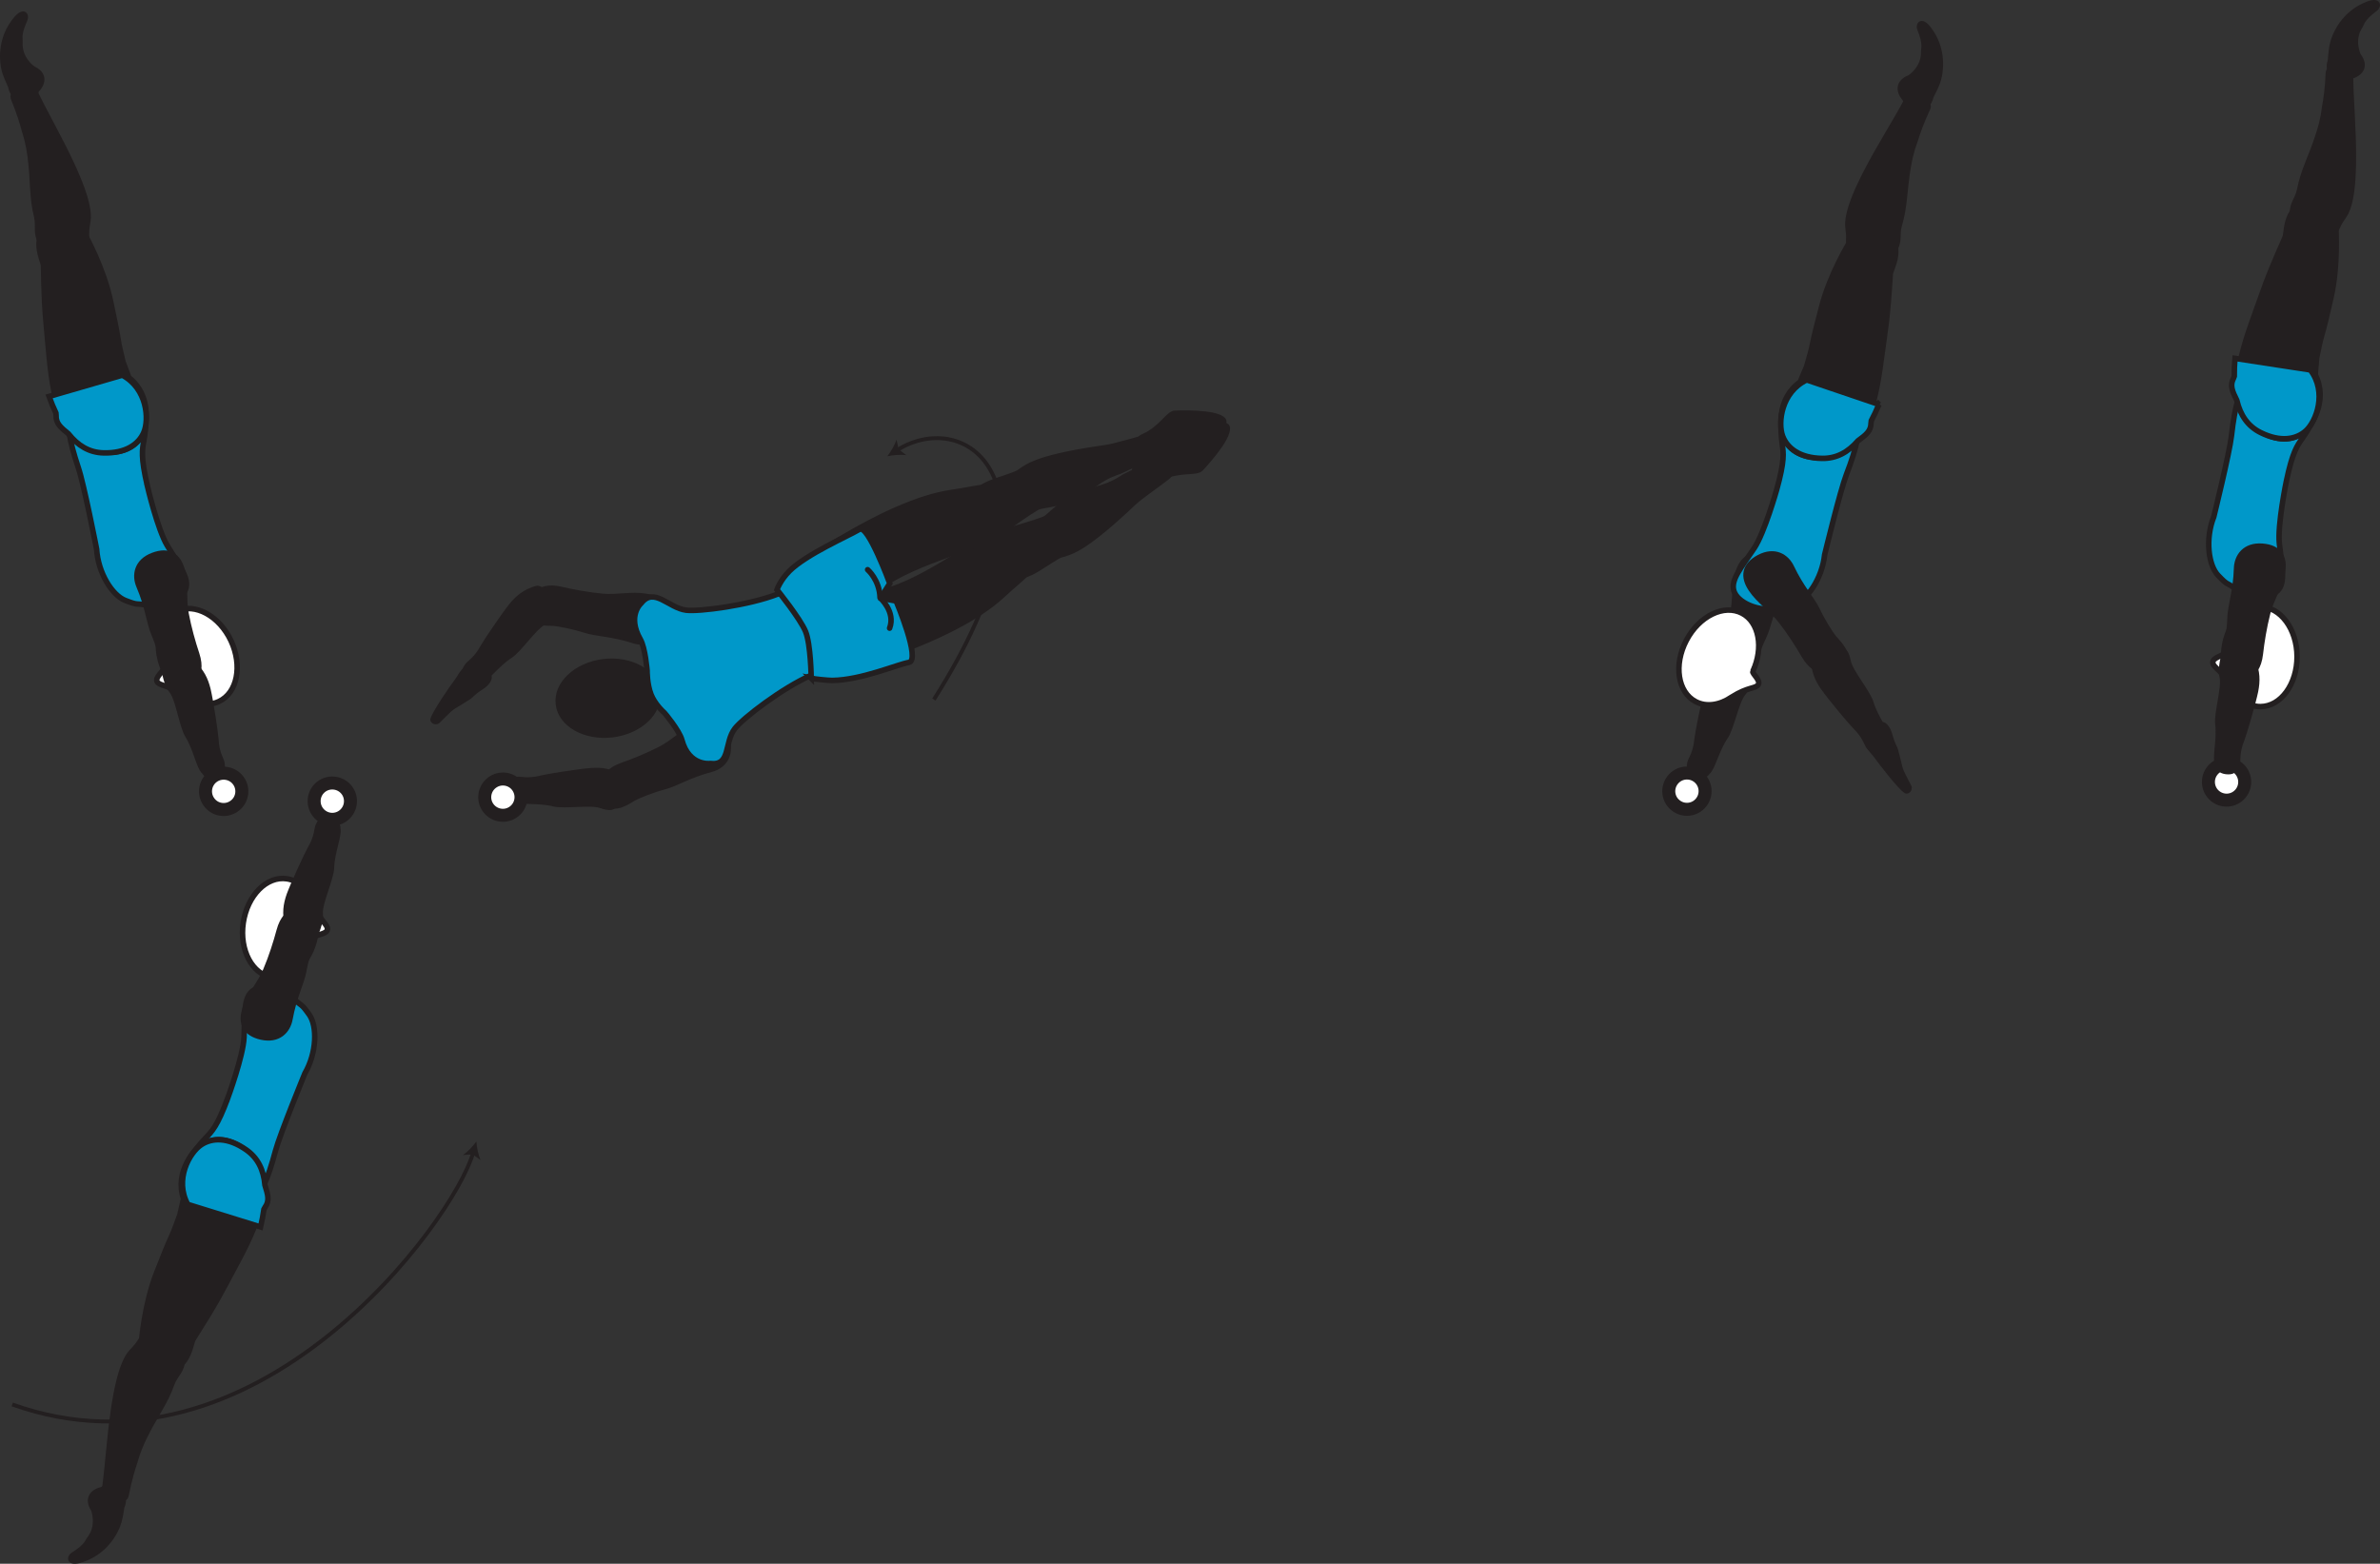 <?xml version="1.0" encoding="UTF-8" standalone="no"?>
<!-- Created with Inkscape (http://www.inkscape.org/) -->

<svg
   version="1.1"
   id="svg1"
   width="243.892"
   height="160.26"
   viewBox="0 0 243.892 160.26"
   sodipodi:docname="cell.svg"
   xmlns:inkscape="http://www.inkscape.org/namespaces/inkscape"
   xmlns:sodipodi="http://sodipodi.sourceforge.net/DTD/sodipodi-0.dtd"
   xmlns="http://www.w3.org/2000/svg"
   xmlns:svg="http://www.w3.org/2000/svg">
  <rect x="0" y="0" width="243.892" height="160.26" fill="#333333" stroke="none"/>
  <sodipodi:namedview
     id="namedview1"
     pagecolor="#ffffff"
     bordercolor="#000000"
     borderopacity="0.25"
     inkscape:showpageshadow="2"
     inkscape:pageopacity="0.0"
     inkscape:pagecheckerboard="0"
     inkscape:deskcolor="#d1d1d1">
    <inkscape:page
       x="2.2283557e-07"
       y="0"
       inkscape:label="1"
       id="page1"
       width="243.892"
       height="160.26"
       margin="0"
       bleed="0" />
  </sodipodi:namedview>
  <defs
     id="defs1" />
  <path
     style="fill:#231f20;fill-opacity:1;fill-rule:nonzero;stroke:none"
     d="m 174.974,79.124 c 0.516,-0.391 0.918,-2.292 1.834,-3.62 0.614,-0.891 1.109,-3.593 1.792,-4.437 0.62,-0.776 0.838,-1.188 0.073,-2.052 -0.453,-0.506 -1.657,-1.204 -2.052,-0.88 -0.928,0.744 -1.376,1.577 -1.672,2.604 -0.333,1.172 -0.975,4.416 -1.037,5.03 -0.146,1.511 -0.662,2.047 -0.734,2.443 -0.146,0.745 0.104,0.984 0.567,1.188 0.876,0.375 1.229,-0.276 1.229,-0.276"
     id="path392" />
  <path
     style="fill:none;stroke:#231f20;stroke-width:0.566;stroke-linecap:butt;stroke-linejoin:miter;stroke-miterlimit:4;stroke-dasharray:none;stroke-opacity:1"
     d="m 174.974,79.124 c 0.516,-0.391 0.918,-2.292 1.834,-3.62 0.614,-0.891 1.109,-3.593 1.792,-4.437 0.62,-0.776 0.838,-1.188 0.073,-2.052 -0.453,-0.506 -1.657,-1.204 -2.052,-0.88 -0.928,0.744 -1.376,1.577 -1.672,2.604 -0.333,1.172 -0.975,4.416 -1.037,5.03 -0.146,1.511 -0.662,2.047 -0.734,2.443 -0.146,0.745 0.104,0.984 0.567,1.188 0.876,0.375 1.229,-0.276 1.229,-0.276 z"
     id="path393" />
  <path
     style="fill:#231f20;fill-opacity:1;fill-rule:nonzero;stroke:none"
     d="m 178.094,70.619 c 1.266,0.312 1.38,-1.724 1.49,-2.251 0.114,-0.536 0.609,-2.009 1.146,-3.109 0.531,-1.104 0.724,-2.703 1.739,-4.802 0.532,-1.104 0.349,-2.51 -1.287,-3.213 -1.609,-0.688 -2.604,-0.043 -3.052,1.385 -0.437,1.427 -0.249,2.958 -0.593,4.432 -0.344,1.468 -0.833,2.938 -1.271,4.074 -0.494,1.29 -0.26,2.113 0.078,2.446 0.86,0.83 1.75,1.038 1.75,1.038"
     id="path394" />
  <path
     style="fill:none;stroke:#231f20;stroke-width:0.566;stroke-linecap:butt;stroke-linejoin:miter;stroke-miterlimit:4;stroke-dasharray:none;stroke-opacity:1"
     d="m 178.094,70.619 c 1.266,0.312 1.38,-1.724 1.49,-2.251 0.114,-0.536 0.609,-2.009 1.146,-3.109 0.531,-1.104 0.724,-2.703 1.739,-4.802 0.532,-1.104 0.349,-2.51 -1.287,-3.213 -1.609,-0.688 -2.604,-0.043 -3.052,1.385 -0.437,1.427 -0.249,2.958 -0.593,4.432 -0.344,1.468 -0.833,2.938 -1.271,4.074 -0.494,1.29 -0.26,2.113 0.078,2.446 0.86,0.83 1.75,1.038 1.75,1.038 z"
     id="path395" />
  <path
     style="fill:#231f20;fill-opacity:1;fill-rule:nonzero;stroke:none"
     d="m 3.407,6.936 c 1.24,0.547 1.188,1.536 0.485,2.298 -0.209,0.229 -0.157,0.64 -0.376,0.844 -0.525,0.473 -2.26,0.328 -2.509,-1.152 -0.016,-0.099 -0.391,-0.828 -0.584,-1.422 -0.38,-1.156 -0.573,-3.641 1.193,-5.677 0.839,-0.964 1.255,-0.292 1.036,0.203 -0.702,1.557 -0.464,1.838 -0.494,2.308 -0.12,1.625 1.249,2.598 1.249,2.598"
     id="path396" />
  <path
     style="fill:none;stroke:#231f20;stroke-width:0.333;stroke-linecap:butt;stroke-linejoin:miter;stroke-miterlimit:4;stroke-dasharray:none;stroke-opacity:1"
     d="m 3.407,6.936 c 1.24,0.547 1.188,1.536 0.485,2.298 -0.209,0.229 -0.157,0.64 -0.376,0.844 -0.525,0.473 -2.26,0.328 -2.509,-1.152 -0.016,-0.099 -0.391,-0.828 -0.584,-1.422 -0.38,-1.156 -0.573,-3.641 1.193,-5.677 0.839,-0.964 1.255,-0.292 1.036,0.203 -0.702,1.557 -0.464,1.838 -0.494,2.308 -0.12,1.625 1.249,2.598 1.249,2.598 z"
     id="path397" />
  <path
     style="fill:#231f20;fill-opacity:1;fill-rule:nonzero;stroke:none"
     d="m 6.246,25.472 c 2.256,-0.244 2.661,-0.593 2.614,-1.552 -0.02,-0.634 0.172,-1.238 0.172,-1.624 0.011,-1.302 -0.516,-3.485 -3.614,-9.286 -0.708,-1.323 -1.683,-3.172 -2.011,-3.97 -0.536,-1.244 -2.249,0.484 -2.041,0.975 0.65,1.588 0.978,2.724 1.136,3.333 0.114,0.411 0.396,1.115 0.609,2.766 0.323,2.51 0.145,4.052 0.661,6.109 0.235,0.953 -0.193,1.822 0.52,2.634 0.71,0.83 1.954,0.615 1.954,0.615"
     id="path398" />
  <path
     style="fill:none;stroke:#231f20;stroke-width:0.566;stroke-linecap:butt;stroke-linejoin:miter;stroke-miterlimit:4;stroke-dasharray:none;stroke-opacity:1"
     d="m 6.246,25.472 c 2.256,-0.244 2.661,-0.593 2.614,-1.552 -0.02,-0.634 0.172,-1.238 0.172,-1.624 0.011,-1.302 -0.516,-3.485 -3.614,-9.286 -0.708,-1.323 -1.683,-3.172 -2.011,-3.97 -0.536,-1.244 -2.249,0.484 -2.041,0.975 0.65,1.588 0.978,2.724 1.136,3.333 0.114,0.411 0.396,1.115 0.609,2.766 0.323,2.51 0.145,4.052 0.661,6.109 0.235,0.953 -0.193,1.822 0.52,2.634 0.71,0.83 1.954,0.615 1.954,0.615 z"
     id="path399" />
  <path
     style="fill:#0098c9;fill-opacity:1;fill-rule:nonzero;stroke:none"
     d="m 15.111,49.843 c -0.709,-3.052 -0.532,-3.782 -0.365,-4.688 1.005,-5.698 -1.812,-6.083 -4.454,-4.927 -3.109,1.344 -4.254,1.765 -2.254,7.74 0.562,1.656 1.864,8.301 1.864,8.301 0.146,2.443 1.594,4.751 2.953,5.271 1.428,0.552 0.901,0.229 2.324,0.5 1.348,0.256 3.405,-0.484 3.837,-1.64 0.423,-1.109 -0.619,-2.412 -1.874,-4.485 -0.99,-1.64 -2.031,-6.072 -2.031,-6.072"
     id="path400" />
  <path
     style="fill:none;stroke:#231f20;stroke-width:0.566;stroke-linecap:butt;stroke-linejoin:miter;stroke-miterlimit:4;stroke-dasharray:none;stroke-opacity:1"
     d="m 15.111,49.843 c -0.709,-3.052 -0.532,-3.782 -0.365,-4.688 1.005,-5.698 -1.812,-6.083 -4.454,-4.927 -3.109,1.344 -4.254,1.765 -2.254,7.74 0.562,1.656 1.864,8.301 1.864,8.301 0.146,2.443 1.594,4.751 2.953,5.271 1.428,0.552 0.901,0.229 2.324,0.5 1.348,0.256 3.405,-0.484 3.837,-1.64 0.423,-1.109 -0.619,-2.412 -1.874,-4.485 -0.99,-1.64 -2.031,-6.072 -2.031,-6.072 z"
     id="path401" />
  <path
     style="fill:#ffffff;fill-opacity:1;fill-rule:nonzero;stroke:none"
     d="m 16.726,68.535 c 0.077,0.234 -0.876,0.87 -0.62,1.333 0.265,0.453 1.025,0.245 2.655,1.385 l 0.016,0.011 c 1.167,0.875 2.526,1.161 3.656,0.625 1.886,-0.874 2.432,-3.661 1.24,-6.218 -1.198,-2.558 -3.698,-3.918 -5.578,-3.036 -1.797,0.837 -2.38,3.432 -1.369,5.9"
     id="path402" />
  <path
     style="fill:none;stroke:#231f20;stroke-width:0.566;stroke-linecap:butt;stroke-linejoin:miter;stroke-miterlimit:4;stroke-dasharray:none;stroke-opacity:1"
     d="m 16.726,68.535 c 0.077,0.234 -0.876,0.87 -0.62,1.333 0.265,0.453 1.025,0.245 2.655,1.385 l 0.016,0.011 c 1.167,0.875 2.526,1.161 3.656,0.625 1.886,-0.874 2.432,-3.661 1.24,-6.218 -1.198,-2.558 -3.698,-3.918 -5.578,-3.036 -1.797,0.837 -2.38,3.432 -1.369,5.9 z"
     id="path403" />
  <path
     style="fill:#231f20;fill-opacity:1;fill-rule:nonzero;stroke:none"
     d="m 6.548,23.026 c -4.005,0.082 -2.098,3.691 -2.089,4.17 0.095,5.011 0.229,5.365 0.563,9.172 0.494,5.511 1.672,9.204 4.958,9.855 2.224,0.437 3.703,-0.266 4.418,-1.375 0.79,-1.224 1.088,-4.391 -1.199,-6.156 l -0.599,-1.611 c -0.265,-1.124 -0.406,-1.681 -0.489,-2.249 -0.156,-0.989 -0.376,-2.047 -0.781,-3.959 -0.714,-3.401 -2.584,-6.754 -2.584,-6.754 -0.282,-1.213 -2.198,-1.093 -2.198,-1.093"
     id="path404" />
  <path
     style="fill:none;stroke:#231f20;stroke-width:0.566;stroke-linecap:butt;stroke-linejoin:miter;stroke-miterlimit:4;stroke-dasharray:none;stroke-opacity:1"
     d="m 6.548,23.026 c -4.005,0.082 -2.098,3.691 -2.089,4.17 0.095,5.011 0.229,5.365 0.563,9.172 0.494,5.511 1.672,9.204 4.958,9.855 2.224,0.437 3.703,-0.266 4.418,-1.375 0.79,-1.224 1.088,-4.391 -1.199,-6.156 l -0.599,-1.611 c -0.265,-1.124 -0.406,-1.681 -0.489,-2.249 -0.156,-0.989 -0.376,-2.047 -0.781,-3.959 -0.714,-3.401 -2.584,-6.754 -2.584,-6.754 -0.282,-1.213 -2.198,-1.093 -2.198,-1.093 z"
     id="path405" />
  <path
     style="fill:#0098c9;fill-opacity:1;fill-rule:nonzero;stroke:none"
     d="m 12.532,38.452 -7.505,2.177 c 0.219,0.619 0.459,1.176 0.708,1.708 0.011,0.078 0.016,0.162 0.016,0.235 -0.031,0.807 0.448,1.224 1.256,1.88 0.968,1.213 2.124,1.927 3.599,1.963 2.27,0.062 3.609,-0.886 4.125,-2.094 0.583,-1.338 0.348,-4.516 -2.199,-5.869"
     id="path406" />
  <path
     style="fill:none;stroke:#231f20;stroke-width:0.566;stroke-linecap:butt;stroke-linejoin:miter;stroke-miterlimit:4;stroke-dasharray:none;stroke-opacity:1"
     d="m 12.532,38.452 -7.505,2.177 c 0.219,0.619 0.459,1.176 0.708,1.708 0.011,0.078 0.016,0.162 0.016,0.235 -0.031,0.807 0.448,1.224 1.256,1.88 0.968,1.213 2.124,1.927 3.599,1.963 2.27,0.062 3.609,-0.886 4.125,-2.094 0.583,-1.338 0.348,-4.516 -2.199,-5.869 z"
     id="path407" />
  <path
     style="fill:#231f20;fill-opacity:1;fill-rule:nonzero;stroke:none"
     d="m 20.907,79.051 c -0.5,-0.412 -0.818,-2.328 -1.672,-3.692 -0.572,-0.923 -0.947,-3.647 -1.593,-4.516 -0.588,-0.803 -0.782,-1.224 0.021,-2.052 0.473,-0.49 1.702,-1.131 2.088,-0.792 0.896,0.786 1.302,1.64 1.557,2.677 0.281,1.181 0.771,4.459 0.808,5.068 0.077,1.52 0.567,2.072 0.624,2.473 0.115,0.755 -0.145,0.984 -0.619,1.162 -0.89,0.338 -1.214,-0.328 -1.214,-0.328"
     id="path408" />
  <path
     style="fill:none;stroke:#231f20;stroke-width:0.566;stroke-linecap:butt;stroke-linejoin:miter;stroke-miterlimit:4;stroke-dasharray:none;stroke-opacity:1"
     d="m 20.907,79.051 c -0.5,-0.412 -0.818,-2.328 -1.672,-3.692 -0.572,-0.923 -0.947,-3.647 -1.593,-4.516 -0.588,-0.803 -0.782,-1.224 0.021,-2.052 0.473,-0.49 1.702,-1.131 2.088,-0.792 0.896,0.786 1.302,1.64 1.557,2.677 0.281,1.181 0.771,4.459 0.808,5.068 0.077,1.52 0.567,2.072 0.624,2.473 0.115,0.755 -0.145,0.984 -0.619,1.162 -0.89,0.338 -1.214,-0.328 -1.214,-0.328 z"
     id="path409" />
  <path
     style="fill:#231f20;fill-opacity:1;fill-rule:nonzero;stroke:none"
     d="m 18.168,70.415 c -1.276,0.256 -1.302,-1.786 -1.39,-2.312 -0.09,-0.542 -0.522,-2.036 -1.006,-3.156 -0.48,-1.131 -0.604,-2.735 -1.521,-4.875 -0.484,-1.125 -0.24,-2.527 1.423,-3.152 1.64,-0.624 2.609,0.068 2.989,1.516 0.374,1.448 0.12,2.964 0.396,4.453 0.281,1.484 0.702,2.974 1.088,4.126 0.437,1.312 0.166,2.124 -0.188,2.442 -0.895,0.791 -1.791,0.958 -1.791,0.958"
     id="path410" />
  <path
     style="fill:none;stroke:#231f20;stroke-width:0.566;stroke-linecap:butt;stroke-linejoin:miter;stroke-miterlimit:4;stroke-dasharray:none;stroke-opacity:1"
     d="m 18.168,70.415 c -1.276,0.256 -1.302,-1.786 -1.39,-2.312 -0.09,-0.542 -0.522,-2.036 -1.006,-3.156 -0.48,-1.131 -0.604,-2.735 -1.521,-4.875 -0.484,-1.125 -0.24,-2.527 1.423,-3.152 1.64,-0.624 2.609,0.068 2.989,1.516 0.374,1.448 0.12,2.964 0.396,4.453 0.281,1.484 0.702,2.974 1.088,4.126 0.437,1.312 0.166,2.124 -0.188,2.442 -0.895,0.791 -1.791,0.958 -1.791,0.958 z"
     id="path411" />
  <path
     style="fill:#ffffff;fill-opacity:1;fill-rule:nonzero;stroke:none"
     d="m 24.433,80.015 c -0.598,-0.834 -1.765,-1.022 -2.598,-0.428 -0.834,0.6 -1.027,1.766 -0.423,2.6 0.595,0.838 1.761,1.025 2.595,0.421 0.838,-0.593 1.025,-1.76 0.426,-2.593"
     id="path412" />
  <path
     style="fill:none;stroke:#231f20;stroke-width:1.332;stroke-linecap:butt;stroke-linejoin:miter;stroke-miterlimit:4;stroke-dasharray:none;stroke-opacity:1"
     d="m 24.433,80.015 c -0.598,-0.834 -1.765,-1.022 -2.598,-0.428 -0.834,0.6 -1.027,1.766 -0.423,2.6 0.595,0.838 1.761,1.025 2.595,0.421 0.838,-0.593 1.025,-1.76 0.426,-2.593 z"
     id="path413" />
  <path
     style="fill:#231f20;fill-opacity:1;fill-rule:nonzero;stroke:none"
     d="m 195.657,7.858 c -1.26,0.49 -1.251,1.48 -0.584,2.272 0.199,0.233 0.125,0.645 0.339,0.858 0.505,0.5 2.245,0.432 2.557,-1.036 0.021,-0.098 0.432,-0.808 0.647,-1.39 0.432,-1.142 0.733,-3.615 -0.939,-5.724 -0.796,-1.006 -1.239,-0.35 -1.041,0.15 0.63,1.59 0.374,1.86 0.385,2.334 0.052,1.62 -1.364,2.536 -1.364,2.536"
     id="path414" />
  <path
     style="fill:none;stroke:#231f20;stroke-width:0.333;stroke-linecap:butt;stroke-linejoin:miter;stroke-miterlimit:4;stroke-dasharray:none;stroke-opacity:1"
     d="m 195.657,7.858 c -1.26,0.49 -1.251,1.48 -0.584,2.272 0.199,0.233 0.125,0.645 0.339,0.858 0.505,0.5 2.245,0.432 2.557,-1.036 0.021,-0.098 0.432,-0.808 0.647,-1.39 0.432,-1.142 0.733,-3.615 -0.939,-5.724 -0.796,-1.006 -1.239,-0.35 -1.041,0.15 0.63,1.59 0.374,1.86 0.385,2.334 0.052,1.62 -1.364,2.536 -1.364,2.536 z"
     id="path415" />
  <path
     style="fill:#231f20;fill-opacity:1;fill-rule:nonzero;stroke:none"
     d="m 192.001,26.253 c -2.24,-0.348 -2.631,-0.713 -2.547,-1.672 0.052,-0.629 -0.11,-1.243 -0.094,-1.629 0.046,-1.302 0.666,-3.458 4.021,-9.12 0.765,-1.286 1.817,-3.093 2.187,-3.869 0.594,-1.224 2.224,0.577 1.996,1.063 -0.724,1.556 -1.1,2.676 -1.282,3.28 -0.13,0.401 -0.448,1.094 -0.734,2.734 -0.432,2.49 -0.323,4.042 -0.932,6.074 -0.276,0.942 0.114,1.827 -0.636,2.609 -0.746,0.792 -1.979,0.53 -1.979,0.53"
     id="path416" />
  <path
     style="fill:none;stroke:#231f20;stroke-width:0.566;stroke-linecap:butt;stroke-linejoin:miter;stroke-miterlimit:4;stroke-dasharray:none;stroke-opacity:1"
     d="m 192.001,26.253 c -2.24,-0.348 -2.631,-0.713 -2.547,-1.672 0.052,-0.629 -0.11,-1.243 -0.094,-1.629 0.046,-1.302 0.666,-3.458 4.021,-9.12 0.765,-1.286 1.817,-3.093 2.187,-3.869 0.594,-1.224 2.224,0.577 1.996,1.063 -0.724,1.556 -1.1,2.676 -1.282,3.28 -0.13,0.401 -0.448,1.094 -0.734,2.734 -0.432,2.49 -0.323,4.042 -0.932,6.074 -0.276,0.942 0.114,1.827 -0.636,2.609 -0.746,0.792 -1.979,0.53 -1.979,0.53 z"
     id="path417" />
  <path
     style="fill:#0098c9;fill-opacity:1;fill-rule:nonzero;stroke:none"
     d="m 182.064,50.201 c 0.837,-3.014 0.697,-3.754 0.572,-4.666 -0.75,-5.734 2.078,-6 4.672,-4.724 3.041,1.48 4.166,1.953 1.901,7.828 -0.631,1.636 -2.229,8.218 -2.229,8.218 -0.255,2.428 -1.802,4.672 -3.183,5.131 -1.453,0.489 -0.911,0.188 -2.343,0.396 -1.365,0.193 -3.386,-0.636 -3.766,-1.807 -0.37,-1.13 0.729,-2.386 2.078,-4.401 1.058,-1.589 2.298,-5.975 2.298,-5.975"
     id="path418" />
  <path
     style="fill:none;stroke:#231f20;stroke-width:0.566;stroke-linecap:butt;stroke-linejoin:miter;stroke-miterlimit:4;stroke-dasharray:none;stroke-opacity:1"
     d="m 182.064,50.201 c 0.837,-3.014 0.697,-3.754 0.572,-4.666 -0.75,-5.734 2.078,-6 4.672,-4.724 3.041,1.48 4.166,1.953 1.901,7.828 -0.631,1.636 -2.229,8.218 -2.229,8.218 -0.255,2.428 -1.802,4.672 -3.183,5.131 -1.453,0.489 -0.911,0.188 -2.343,0.396 -1.365,0.193 -3.386,-0.636 -3.766,-1.807 -0.37,-1.13 0.729,-2.386 2.078,-4.401 1.058,-1.589 2.298,-5.975 2.298,-5.975 z"
     id="path419" />
  <path
     style="fill:#ffffff;fill-opacity:1;fill-rule:nonzero;stroke:none"
     d="m 179.621,68.805 c -0.089,0.23 0.833,0.912 0.557,1.355 -0.281,0.443 -1.032,0.203 -2.714,1.271 l -0.02,0.01 c -1.199,0.823 -2.568,1.047 -3.678,0.464 -1.844,-0.964 -2.27,-3.766 -0.958,-6.27 1.308,-2.506 3.865,-3.751 5.704,-2.787 1.76,0.916 2.228,3.536 1.109,5.957"
     id="path420" />
  <path
     style="fill:none;stroke:#231f20;stroke-width:0.566;stroke-linecap:butt;stroke-linejoin:miter;stroke-miterlimit:4;stroke-dasharray:none;stroke-opacity:1"
     d="m 179.621,68.805 c -0.089,0.23 0.833,0.912 0.557,1.355 -0.281,0.443 -1.032,0.203 -2.714,1.271 l -0.02,0.01 c -1.199,0.823 -2.568,1.047 -3.678,0.464 -1.844,-0.964 -2.27,-3.766 -0.958,-6.27 1.308,-2.506 3.865,-3.751 5.704,-2.787 1.76,0.916 2.228,3.536 1.109,5.957 z"
     id="path421" />
  <path
     style="fill:#231f20;fill-opacity:1;fill-rule:nonzero;stroke:none"
     d="m 191.802,23.791 c 4.006,0.265 1.938,3.786 1.907,4.26 -0.317,5 -0.469,5.349 -0.975,9.14 -0.733,5.48 -2.077,9.12 -5.385,9.625 -2.244,0.339 -3.687,-0.432 -4.353,-1.572 -0.735,-1.261 -0.891,-4.433 1.473,-6.095 l 0.667,-1.582 c 0.318,-1.11 0.48,-1.662 0.589,-2.23 0.197,-0.978 0.463,-2.026 0.957,-3.917 0.866,-3.364 2.882,-6.635 2.882,-6.635 0.337,-1.204 2.238,-0.994 2.238,-0.994"
     id="path422" />
  <path
     style="fill:none;stroke:#231f20;stroke-width:0.566;stroke-linecap:butt;stroke-linejoin:miter;stroke-miterlimit:4;stroke-dasharray:none;stroke-opacity:1"
     d="m 191.802,23.791 c 4.006,0.265 1.938,3.786 1.907,4.26 -0.317,5 -0.469,5.349 -0.975,9.14 -0.733,5.48 -2.077,9.12 -5.385,9.625 -2.244,0.339 -3.687,-0.432 -4.353,-1.572 -0.735,-1.261 -0.891,-4.433 1.473,-6.095 l 0.667,-1.582 c 0.318,-1.11 0.48,-1.662 0.589,-2.23 0.197,-0.978 0.463,-2.026 0.957,-3.917 0.866,-3.364 2.882,-6.635 2.882,-6.635 0.337,-1.204 2.238,-0.994 2.238,-0.994 z"
     id="path423" />
  <path
     style="fill:#0098c9;fill-opacity:1;fill-rule:nonzero;stroke:none"
     d="m 192.548,41.447 -7.402,-2.511 c -2.604,1.24 -2.984,4.401 -2.464,5.765 0.464,1.235 1.762,2.24 4.032,2.276 1.474,0.027 2.667,-0.629 3.687,-1.806 0.839,-0.615 1.329,-1.011 1.333,-1.818 0,-0.073 0.016,-0.152 0.027,-0.234 0.271,-0.516 0.536,-1.063 0.787,-1.672"
     id="path424" />
  <path
     style="fill:none;stroke:#231f20;stroke-width:0.566;stroke-linecap:butt;stroke-linejoin:miter;stroke-miterlimit:4;stroke-dasharray:none;stroke-opacity:1"
     d="m 192.548,41.447 -7.402,-2.511 c -2.604,1.24 -2.984,4.401 -2.464,5.765 0.464,1.235 1.762,2.24 4.032,2.276 1.474,0.027 2.667,-0.629 3.687,-1.806 0.839,-0.615 1.329,-1.011 1.333,-1.818 0,-0.073 0.016,-0.152 0.027,-0.234 0.271,-0.516 0.536,-1.063 0.787,-1.672 z"
     id="path425" />
  <path
     style="fill:#ffffff;fill-opacity:1;fill-rule:nonzero;stroke:none"
     d="m 171.412,79.931 c 0.636,-0.807 1.802,-0.943 2.609,-0.312 0.808,0.634 0.948,1.806 0.308,2.614 -0.631,0.807 -1.803,0.948 -2.609,0.307 -0.814,-0.629 -0.948,-1.801 -0.308,-2.609"
     id="path426" />
  <path
     style="fill:none;stroke:#231f20;stroke-width:1.332;stroke-linecap:butt;stroke-linejoin:miter;stroke-miterlimit:4;stroke-dasharray:none;stroke-opacity:1"
     d="m 171.412,79.931 c 0.636,-0.807 1.802,-0.943 2.609,-0.312 0.808,0.634 0.948,1.806 0.308,2.614 -0.631,0.807 -1.803,0.948 -2.609,0.307 -0.814,-0.629 -0.948,-1.801 -0.308,-2.609 z"
     id="path427" />
  <path
     style="fill:#231f20;fill-opacity:1;fill-rule:nonzero;stroke:none"
     d="m 9.496,154.753 c -0.734,-1.135 -0.146,-1.932 0.859,-2.181 0.303,-0.073 0.485,-0.448 0.781,-0.495 0.699,-0.109 2.068,0.968 1.464,2.343 -0.041,0.089 -0.13,0.907 -0.297,1.505 -0.323,1.178 -1.525,3.36 -4.12,4.084 -1.233,0.344 -1.208,-0.453 -0.755,-0.74 1.443,-0.911 1.396,-1.281 1.683,-1.656 0.995,-1.286 0.385,-2.86 0.385,-2.86"
     id="path428" />
  <path
     style="fill:none;stroke:#231f20;stroke-width:0.333;stroke-linecap:butt;stroke-linejoin:miter;stroke-miterlimit:4;stroke-dasharray:none;stroke-opacity:1"
     d="m 9.496,154.753 c -0.734,-1.135 -0.146,-1.932 0.859,-2.181 0.303,-0.073 0.485,-0.448 0.781,-0.495 0.699,-0.109 2.068,0.968 1.464,2.343 -0.041,0.089 -0.13,0.907 -0.297,1.505 -0.323,1.178 -1.525,3.36 -4.12,4.084 -1.233,0.344 -1.208,-0.453 -0.755,-0.74 1.443,-0.911 1.396,-1.281 1.683,-1.656 0.995,-1.286 0.385,-2.86 0.385,-2.86 z"
     id="path429" />
  <path
     style="fill:#231f20;fill-opacity:1;fill-rule:nonzero;stroke:none"
     d="m 17.335,137.717 c -2.016,-1.03 -2.547,-0.969 -3.037,-0.14 -0.334,0.541 -0.823,0.943 -1.042,1.26 -0.718,1.083 -1.484,3.192 -2.093,9.744 -0.136,1.491 -0.344,3.573 -0.505,4.423 -0.24,1.333 2.14,0.833 2.24,0.307 0.333,-1.687 0.681,-2.812 0.885,-3.411 0.135,-0.401 0.285,-1.147 1.015,-2.642 1.114,-2.27 2.109,-3.462 2.813,-5.457 0.328,-0.928 1.166,-1.417 1.014,-2.49 -0.129,-1.078 -1.29,-1.594 -1.29,-1.594"
     id="path430" />
  <path
     style="fill:none;stroke:#231f20;stroke-width:0.566;stroke-linecap:butt;stroke-linejoin:miter;stroke-miterlimit:4;stroke-dasharray:none;stroke-opacity:1"
     d="m 17.335,137.717 c -2.016,-1.03 -2.547,-0.969 -3.037,-0.14 -0.334,0.541 -0.823,0.943 -1.042,1.26 -0.718,1.083 -1.484,3.192 -2.093,9.744 -0.136,1.491 -0.344,3.573 -0.505,4.423 -0.24,1.333 2.14,0.833 2.24,0.307 0.333,-1.687 0.681,-2.812 0.885,-3.411 0.135,-0.401 0.285,-1.147 1.015,-2.642 1.114,-2.27 2.109,-3.462 2.813,-5.457 0.328,-0.928 1.166,-1.417 1.014,-2.49 -0.129,-1.078 -1.29,-1.594 -1.29,-1.594 z"
     id="path431" />
  <path
     style="fill:#0098c9;fill-opacity:1;fill-rule:nonzero;stroke:none"
     d="m 23.355,112.499 c -1.083,2.937 -1.64,3.447 -2.271,4.114 -3.978,4.198 -1.844,6.074 1,6.568 3.333,0.588 4.527,0.864 6.141,-5.224 0.448,-1.693 3.02,-7.958 3.02,-7.958 1.224,-2.115 1.287,-4.839 0.438,-6.022 -0.891,-1.249 -0.624,-0.686 -1.662,-1.697 -0.989,-0.958 -3.114,-1.475 -4.109,-0.745 -0.963,0.693 -0.812,2.354 -0.905,4.776 -0.079,1.911 -1.652,6.188 -1.652,6.188"
     id="path432" />
  <path
     style="fill:none;stroke:#231f20;stroke-width:0.566;stroke-linecap:butt;stroke-linejoin:miter;stroke-miterlimit:4;stroke-dasharray:none;stroke-opacity:1"
     d="m 23.355,112.499 c -1.083,2.937 -1.64,3.447 -2.271,4.114 -3.978,4.198 -1.844,6.074 1,6.568 3.333,0.588 4.527,0.864 6.141,-5.224 0.448,-1.693 3.02,-7.958 3.02,-7.958 1.224,-2.115 1.287,-4.839 0.438,-6.022 -0.891,-1.249 -0.624,-0.686 -1.662,-1.697 -0.989,-0.958 -3.114,-1.475 -4.109,-0.745 -0.963,0.693 -0.812,2.354 -0.905,4.776 -0.079,1.911 -1.652,6.188 -1.652,6.188 z"
     id="path433" />
  <path
     style="fill:#ffffff;fill-opacity:1;fill-rule:nonzero;stroke:none"
     d="m 32.308,96.004 c 0.057,-0.235 1.208,-0.245 1.245,-0.771 0.031,-0.521 -0.718,-0.765 -1.448,-2.62 l -0.01,-0.021 c -0.49,-1.364 -1.47,-2.353 -2.708,-2.531 -2.058,-0.308 -4.047,1.719 -4.459,4.516 -0.412,2.791 0.927,5.302 2.979,5.599 1.969,0.292 3.881,-1.552 4.401,-4.172"
     id="path434" />
  <path
     style="fill:none;stroke:#231f20;stroke-width:0.566;stroke-linecap:butt;stroke-linejoin:miter;stroke-miterlimit:4;stroke-dasharray:none;stroke-opacity:1"
     d="m 32.308,96.004 c 0.057,-0.235 1.208,-0.245 1.245,-0.771 0.031,-0.521 -0.718,-0.765 -1.448,-2.62 l -0.01,-0.021 c -0.49,-1.364 -1.47,-2.353 -2.708,-2.531 -2.058,-0.308 -4.047,1.719 -4.459,4.516 -0.412,2.791 0.927,5.302 2.979,5.599 1.969,0.292 3.881,-1.552 4.401,-4.172 z"
     id="path435" />
  <path
     style="fill:#231f20;fill-opacity:1;fill-rule:nonzero;stroke:none"
     d="m 15.731,139.597 c 3.394,2.136 3.79,-1.927 4.046,-2.333 2.678,-4.235 2.766,-4.604 4.578,-7.963 2.625,-4.871 3.677,-8.605 1.292,-10.958 -1.615,-1.59 -3.24,-1.814 -4.448,-1.287 -1.334,0.593 -3.323,3.068 -2.386,5.801 l -0.385,1.672 c -0.396,1.089 -0.588,1.625 -0.833,2.152 -0.416,0.911 -0.812,1.911 -1.531,3.734 -1.272,3.229 -1.562,7.057 -1.562,7.057 -0.434,1.172 1.229,2.125 1.229,2.125"
     id="path436" />
  <path
     style="fill:none;stroke:#231f20;stroke-width:0.566;stroke-linecap:butt;stroke-linejoin:miter;stroke-miterlimit:4;stroke-dasharray:none;stroke-opacity:1"
     d="m 15.731,139.597 c 3.394,2.136 3.79,-1.927 4.046,-2.333 2.678,-4.235 2.766,-4.604 4.578,-7.963 2.625,-4.871 3.677,-8.605 1.292,-10.958 -1.615,-1.59 -3.24,-1.814 -4.448,-1.287 -1.334,0.593 -3.323,3.068 -2.386,5.801 l -0.385,1.672 c -0.396,1.089 -0.588,1.625 -0.833,2.152 -0.416,0.911 -0.812,1.911 -1.531,3.734 -1.272,3.229 -1.562,7.057 -1.562,7.057 -0.434,1.172 1.229,2.125 1.229,2.125 z"
     id="path437" />
  <path
     style="fill:#0098c9;fill-opacity:1;fill-rule:nonzero;stroke:none"
     d="m 27.152,121.463 c -0.136,-1.548 -0.713,-2.782 -1.921,-3.626 -1.86,-1.303 -3.496,-1.25 -4.6,-0.521 -1.219,0.797 -2.776,3.578 -1.391,6.114 l 7.464,2.314 c 0.151,-0.641 0.26,-1.24 0.344,-1.819 0.036,-0.072 0.077,-0.145 0.115,-0.203 0.473,-0.655 0.301,-1.265 -0.011,-2.259"
     id="path438" />
  <path
     style="fill:none;stroke:#231f20;stroke-width:0.566;stroke-linecap:butt;stroke-linejoin:miter;stroke-miterlimit:4;stroke-dasharray:none;stroke-opacity:1"
     d="m 27.152,121.463 c -0.136,-1.548 -0.713,-2.782 -1.921,-3.626 -1.86,-1.303 -3.496,-1.25 -4.6,-0.521 -1.219,0.797 -2.776,3.578 -1.391,6.114 l 7.464,2.314 c 0.151,-0.641 0.26,-1.24 0.344,-1.819 0.036,-0.072 0.077,-0.145 0.115,-0.203 0.473,-0.655 0.301,-1.265 -0.011,-2.259 z"
     id="path439" />
  <path
     style="fill:#231f20;fill-opacity:1;fill-rule:nonzero;stroke:none"
     d="m 34.605,84.925 c 0.187,0.615 -0.598,2.396 -0.641,4.006 -0.025,1.084 -1.213,3.562 -1.156,4.646 0.047,0.99 -0.02,1.452 -1.145,1.698 -0.667,0.15 -2.047,0.005 -2.178,-0.49 -0.317,-1.146 -0.182,-2.084 0.172,-3.089 0.422,-1.14 1.812,-4.145 2.12,-4.676 0.771,-1.313 0.667,-2.048 0.839,-2.407 0.323,-0.693 0.661,-0.74 1.156,-0.63 0.932,0.208 0.833,0.942 0.833,0.942"
     id="path440" />
  <path
     style="fill:none;stroke:#231f20;stroke-width:0.566;stroke-linecap:butt;stroke-linejoin:miter;stroke-miterlimit:4;stroke-dasharray:none;stroke-opacity:1"
     d="m 34.605,84.925 c 0.187,0.615 -0.598,2.396 -0.641,4.006 -0.025,1.084 -1.213,3.562 -1.156,4.646 0.047,0.99 -0.02,1.452 -1.145,1.698 -0.667,0.15 -2.047,0.005 -2.178,-0.49 -0.317,-1.146 -0.182,-2.084 0.172,-3.089 0.422,-1.14 1.812,-4.145 2.12,-4.676 0.771,-1.313 0.667,-2.048 0.839,-2.407 0.323,-0.693 0.661,-0.74 1.156,-0.63 0.932,0.208 0.833,0.942 0.833,0.942 z"
     id="path441" />
  <path
     style="fill:#231f20;fill-opacity:1;fill-rule:nonzero;stroke:none"
     d="m 32.136,93.644 c 1.208,0.491 0.104,2.204 -0.115,2.698 -0.224,0.495 -0.686,1.98 -0.9,3.182 -0.22,1.209 -0.996,2.62 -1.412,4.912 -0.218,1.203 -1.193,2.234 -2.926,1.844 -1.71,-0.386 -2.136,-1.495 -1.658,-2.912 0.486,-1.416 1.532,-2.541 2.12,-3.938 0.59,-1.39 1.052,-2.869 1.366,-4.041 0.353,-1.333 1.03,-1.865 1.5,-1.932 1.186,-0.172 2.025,0.187 2.025,0.187"
     id="path442" />
  <path
     style="fill:none;stroke:#231f20;stroke-width:0.566;stroke-linecap:butt;stroke-linejoin:miter;stroke-miterlimit:4;stroke-dasharray:none;stroke-opacity:1"
     d="m 32.136,93.644 c 1.208,0.491 0.104,2.204 -0.115,2.698 -0.224,0.495 -0.686,1.98 -0.9,3.182 -0.22,1.209 -0.996,2.62 -1.412,4.912 -0.218,1.203 -1.193,2.234 -2.926,1.844 -1.71,-0.386 -2.136,-1.495 -1.658,-2.912 0.486,-1.416 1.532,-2.541 2.12,-3.938 0.59,-1.39 1.052,-2.869 1.366,-4.041 0.353,-1.333 1.03,-1.865 1.5,-1.932 1.186,-0.172 2.025,0.187 2.025,0.187 z"
     id="path443" />
  <path
     style="fill:#ffffff;fill-opacity:1;fill-rule:nonzero;stroke:none"
     d="m 32.193,82.176 c 0.042,1.031 0.907,1.828 1.932,1.792 1.027,-0.043 1.83,-0.907 1.787,-1.939 -0.036,-1.025 -0.905,-1.822 -1.937,-1.781 -1.026,0.037 -1.823,0.907 -1.782,1.928"
     id="path444" />
  <path
     style="fill:none;stroke:#231f20;stroke-width:1.332;stroke-linecap:butt;stroke-linejoin:miter;stroke-miterlimit:4;stroke-dasharray:none;stroke-opacity:1"
     d="m 32.193,82.176 c 0.042,1.031 0.907,1.828 1.932,1.792 1.027,-0.043 1.83,-0.907 1.787,-1.939 -0.036,-1.025 -0.905,-1.822 -1.937,-1.781 -1.026,0.037 -1.823,0.907 -1.782,1.928 z"
     id="path445" />
  <path
     style="fill:#231f20;fill-opacity:1;fill-rule:nonzero;stroke:none"
     d="m 241.761,5.635 c 0.823,1.077 0.303,1.921 -0.688,2.244 -0.291,0.093 -0.437,0.484 -0.733,0.552 -0.688,0.167 -2.142,-0.801 -1.642,-2.213 0.032,-0.104 0.058,-0.922 0.178,-1.531 0.224,-1.193 1.26,-3.464 3.797,-4.391 1.192,-0.438 1.233,0.354 0.801,0.676 -1.369,1.027 -1.292,1.387 -1.546,1.787 -0.891,1.355 -0.167,2.876 -0.167,2.876"
     id="path446" />
  <path
     style="fill:none;stroke:#231f20;stroke-width:0.333;stroke-linecap:butt;stroke-linejoin:miter;stroke-miterlimit:4;stroke-dasharray:none;stroke-opacity:1"
     d="m 241.761,5.635 c 0.823,1.077 0.303,1.921 -0.688,2.244 -0.291,0.093 -0.437,0.484 -0.733,0.552 -0.688,0.167 -2.142,-0.801 -1.642,-2.213 0.032,-0.104 0.058,-0.922 0.178,-1.531 0.224,-1.193 1.26,-3.464 3.797,-4.391 1.192,-0.438 1.233,0.354 0.801,0.676 -1.369,1.027 -1.292,1.387 -1.546,1.787 -0.891,1.355 -0.167,2.876 -0.167,2.876 z"
     id="path447" />
  <path
     style="fill:#ffffff;fill-opacity:1;fill-rule:nonzero;stroke:none"
     d="m 229.365,78.712 c -0.787,-0.656 -1.959,-0.557 -2.62,0.229 -0.661,0.787 -0.557,1.959 0.224,2.62 0.792,0.667 1.959,0.568 2.625,-0.224 0.656,-0.786 0.558,-1.958 -0.229,-2.625"
     id="path448" />
  <path
     style="fill:none;stroke:#231f20;stroke-width:1.332;stroke-linecap:butt;stroke-linejoin:miter;stroke-miterlimit:4;stroke-dasharray:none;stroke-opacity:1"
     d="m 229.365,78.712 c -0.787,-0.656 -1.959,-0.557 -2.62,0.229 -0.661,0.787 -0.557,1.959 0.224,2.62 0.792,0.667 1.959,0.568 2.625,-0.224 0.656,-0.786 0.558,-1.958 -0.229,-2.625 z"
     id="path449" />
  <path
     style="fill:#231f20;fill-opacity:1;fill-rule:nonzero;stroke:none"
     d="m 236.521,23.499 c 2.152,0.724 2.667,0.578 3.032,-0.308 0.244,-0.588 0.672,-1.052 0.839,-1.405 0.557,-1.172 1,-3.375 0.64,-9.943 -0.088,-1.495 -0.192,-3.584 -0.156,-4.448 0.036,-1.355 -2.246,-0.511 -2.266,0.025 -0.073,1.715 -0.256,2.882 -0.376,3.5 -0.066,0.423 -0.104,1.183 -0.609,2.767 -0.76,2.411 -1.577,3.739 -1.973,5.817 -0.188,0.964 -0.943,1.574 -0.642,2.61 0.298,1.046 1.511,1.385 1.511,1.385"
     id="path450" />
  <path
     style="fill:none;stroke:#231f20;stroke-width:0.566;stroke-linecap:butt;stroke-linejoin:miter;stroke-miterlimit:4;stroke-dasharray:none;stroke-opacity:1"
     d="m 236.521,23.499 c 2.152,0.724 2.667,0.578 3.032,-0.308 0.244,-0.588 0.672,-1.052 0.839,-1.405 0.557,-1.172 1,-3.375 0.64,-9.943 -0.088,-1.495 -0.192,-3.584 -0.156,-4.448 0.036,-1.355 -2.246,-0.511 -2.266,0.025 -0.073,1.715 -0.256,2.882 -0.376,3.5 -0.066,0.423 -0.104,1.183 -0.609,2.767 -0.76,2.411 -1.577,3.739 -1.973,5.817 -0.188,0.964 -0.943,1.574 -0.642,2.61 0.298,1.046 1.511,1.385 1.511,1.385 z"
     id="path451" />
  <path
     style="fill:#0098c9;fill-opacity:1;fill-rule:nonzero;stroke:none"
     d="m 234.292,49.332 c 0.646,-3.063 1.114,-3.656 1.641,-4.407 3.317,-4.738 0.927,-6.281 -1.959,-6.348 -3.385,-0.089 -4.598,-0.188 -5.301,6.072 -0.193,1.74 -1.813,8.314 -1.813,8.314 -0.896,2.276 -0.558,4.978 0.458,6.025 1.063,1.104 0.719,0.589 1.896,1.432 1.12,0.803 3.298,1 4.178,0.131 0.842,-0.828 0.448,-2.448 0.186,-4.859 -0.208,-1.901 0.714,-6.36 0.714,-6.36"
     id="path452" />
  <path
     style="fill:none;stroke:#231f20;stroke-width:0.566;stroke-linecap:butt;stroke-linejoin:miter;stroke-miterlimit:4;stroke-dasharray:none;stroke-opacity:1"
     d="m 234.292,49.332 c 0.646,-3.063 1.114,-3.656 1.641,-4.407 3.317,-4.738 0.927,-6.281 -1.959,-6.348 -3.385,-0.089 -4.598,-0.188 -5.301,6.072 -0.193,1.74 -1.813,8.314 -1.813,8.314 -0.896,2.276 -0.558,4.978 0.458,6.025 1.063,1.104 0.719,0.589 1.896,1.432 1.12,0.803 3.298,1 4.178,0.131 0.842,-0.828 0.448,-2.448 0.186,-4.859 -0.208,-1.901 0.714,-6.36 0.714,-6.36 z"
     id="path453" />
  <path
     style="fill:#ffffff;fill-opacity:1;fill-rule:nonzero;stroke:none"
     d="m 227.876,66.963 c -0.022,0.244 -1.162,0.421 -1.115,0.948 0.041,0.52 0.817,0.656 1.817,2.374 l 0.011,0.02 c 0.688,1.282 1.803,2.115 3.052,2.11 2.084,-0.004 3.756,-2.302 3.751,-5.124 -0.011,-2.823 -1.704,-5.11 -3.782,-5.1 -1.985,0 -3.609,2.11 -3.734,4.772"
     id="path454" />
  <path
     style="fill:none;stroke:#231f20;stroke-width:0.566;stroke-linecap:butt;stroke-linejoin:miter;stroke-miterlimit:4;stroke-dasharray:none;stroke-opacity:1"
     d="m 227.876,66.963 c -0.022,0.244 -1.162,0.421 -1.115,0.948 0.041,0.52 0.817,0.656 1.817,2.374 l 0.011,0.02 c 0.688,1.282 1.803,2.115 3.052,2.11 2.084,-0.004 3.756,-2.302 3.751,-5.124 -0.011,-2.823 -1.704,-5.11 -3.782,-5.1 -1.985,0 -3.609,2.11 -3.734,4.772 z"
     id="path455" />
  <path
     style="fill:#231f20;fill-opacity:1;fill-rule:nonzero;stroke:none"
     d="m 237.834,21.4 c -3.672,-1.609 -3.464,2.468 -3.656,2.905 -2.026,4.579 -2.057,4.964 -3.354,8.552 -1.875,5.204 -2.366,9.054 0.338,11.027 1.839,1.339 3.474,1.323 4.588,0.62 1.235,-0.781 2.839,-3.527 1.506,-6.093 l 0.136,-1.71 c 0.233,-1.129 0.342,-1.692 0.505,-2.249 0.281,-0.964 0.525,-2.011 0.963,-3.917 0.781,-3.386 0.505,-7.213 0.505,-7.213 0.256,-1.224 -1.531,-1.922 -1.531,-1.922"
     id="path456" />
  <path
     style="fill:none;stroke:#231f20;stroke-width:0.566;stroke-linecap:butt;stroke-linejoin:miter;stroke-miterlimit:4;stroke-dasharray:none;stroke-opacity:1"
     d="m 237.834,21.4 c -3.672,-1.609 -3.464,2.468 -3.656,2.905 -2.026,4.579 -2.057,4.964 -3.354,8.552 -1.875,5.204 -2.366,9.054 0.338,11.027 1.839,1.339 3.474,1.323 4.588,0.62 1.235,-0.781 2.839,-3.527 1.506,-6.093 l 0.136,-1.71 c 0.233,-1.129 0.342,-1.692 0.505,-2.249 0.281,-0.964 0.525,-2.011 0.963,-3.917 0.781,-3.386 0.505,-7.213 0.505,-7.213 0.256,-1.224 -1.531,-1.922 -1.531,-1.922 z"
     id="path457" />
  <path
     style="fill:#0098c9;fill-opacity:1;fill-rule:nonzero;stroke:none"
     d="m 236.756,37.911 -7.724,-1.183 c -0.058,0.651 -0.078,1.255 -0.074,1.839 -0.03,0.082 -0.057,0.161 -0.088,0.224 -0.369,0.718 -0.114,1.301 0.35,2.238 0.358,1.506 1.114,2.642 2.432,3.298 2.03,1.01 3.645,0.718 4.625,-0.162 1.093,-0.969 2.219,-3.953 0.479,-6.254"
     id="path458" />
  <path
     style="fill:none;stroke:#231f20;stroke-width:0.566;stroke-linecap:butt;stroke-linejoin:miter;stroke-miterlimit:4;stroke-dasharray:none;stroke-opacity:1"
     d="m 236.756,37.911 -7.724,-1.183 c -0.058,0.651 -0.078,1.255 -0.074,1.839 -0.03,0.082 -0.057,0.161 -0.088,0.224 -0.369,0.718 -0.114,1.301 0.35,2.238 0.358,1.506 1.114,2.642 2.432,3.298 2.03,1.01 3.645,0.718 4.625,-0.162 1.093,-0.969 2.219,-3.953 0.479,-6.254 z"
     id="path459" />
  <path
     style="fill:#231f20;fill-opacity:1;fill-rule:nonzero;stroke:none"
     d="m 227.24,78.259 c -0.276,-0.583 0.245,-2.454 0.042,-4.052 -0.13,-1.078 0.672,-3.703 0.458,-4.766 -0.192,-0.973 -0.192,-1.442 0.881,-1.854 0.64,-0.244 2.02,-0.307 2.228,0.161 0.48,1.095 0.491,2.037 0.281,3.089 -0.244,1.188 -1.176,4.364 -1.4,4.932 -0.568,1.412 -0.36,2.126 -0.48,2.511 -0.208,0.729 -0.541,0.828 -1.046,0.792 -0.954,-0.068 -0.964,-0.813 -0.964,-0.813"
     id="path460" />
  <path
     style="fill:none;stroke:#231f20;stroke-width:0.566;stroke-linecap:butt;stroke-linejoin:miter;stroke-miterlimit:4;stroke-dasharray:none;stroke-opacity:1"
     d="m 227.24,78.259 c -0.276,-0.583 0.245,-2.454 0.042,-4.052 -0.13,-1.078 0.672,-3.703 0.458,-4.766 -0.192,-0.973 -0.192,-1.442 0.881,-1.854 0.64,-0.244 2.02,-0.307 2.228,0.161 0.48,1.095 0.491,2.037 0.281,3.089 -0.244,1.188 -1.176,4.364 -1.4,4.932 -0.568,1.412 -0.36,2.126 -0.48,2.511 -0.208,0.729 -0.541,0.828 -1.046,0.792 -0.954,-0.068 -0.964,-0.813 -0.964,-0.813 z"
     id="path461" />
  <path
     style="fill:#231f20;fill-opacity:1;fill-rule:nonzero;stroke:none"
     d="m 228.392,69.275 c -1.262,-0.303 -0.428,-2.167 -0.282,-2.683 0.146,-0.531 0.386,-2.063 0.416,-3.287 0.042,-1.224 0.604,-2.733 0.672,-5.061 0.042,-1.224 0.85,-2.391 2.626,-2.261 1.749,0.13 2.333,1.161 2.068,2.641 -0.267,1.468 -1.142,2.739 -1.516,4.203 -0.375,1.464 -0.615,2.994 -0.751,4.198 -0.156,1.375 -0.744,2 -1.203,2.135 -1.145,0.339 -2.03,0.115 -2.03,0.115"
     id="path462" />
  <path
     style="fill:none;stroke:#231f20;stroke-width:0.566;stroke-linecap:butt;stroke-linejoin:miter;stroke-miterlimit:4;stroke-dasharray:none;stroke-opacity:1"
     d="m 228.392,69.275 c -1.262,-0.303 -0.428,-2.167 -0.282,-2.683 0.146,-0.531 0.386,-2.063 0.416,-3.287 0.042,-1.224 0.604,-2.733 0.672,-5.061 0.042,-1.224 0.85,-2.391 2.626,-2.261 1.749,0.13 2.333,1.161 2.068,2.641 -0.267,1.468 -1.142,2.739 -1.516,4.203 -0.375,1.464 -0.615,2.994 -0.751,4.198 -0.156,1.375 -0.744,2 -1.203,2.135 -1.145,0.339 -2.03,0.115 -2.03,0.115 z"
     id="path463" />
  <path
     style="fill:none;stroke:#231f20;stroke-width:0.4;stroke-linecap:butt;stroke-linejoin:miter;stroke-miterlimit:4;stroke-dasharray:none;stroke-opacity:1"
     d="M 1.256,143.936 C 26.204,152.843 46.496,125.139 48.48,118.149"
     id="path464" />
  <path
     style="fill:#231f20;fill-opacity:1;fill-rule:nonzero;stroke:none"
     d="m 48.813,116.988 c 0.047,0.604 0.198,1.38 0.443,1.906 l -0.817,-0.593 -1.006,0.072 c 0.484,-0.317 1.022,-0.896 1.38,-1.385"
     id="path465" />
  <path
     style="fill:#231f20;fill-opacity:1;fill-rule:nonzero;stroke:none"
     d="m 52.72,81.9 c 0.541,0.344 2.468,0.072 4.025,0.468 1.052,0.271 3.762,-0.187 4.787,0.161 0.943,0.319 1.407,0.376 1.948,-0.64 0.323,-0.598 0.563,-1.958 0.125,-2.229 -1.021,-0.615 -1.953,-0.745 -3.021,-0.672 -1.213,0.084 -4.479,0.609 -5.077,0.76 -1.48,0.376 -2.147,0.073 -2.548,0.147 -0.75,0.12 -0.895,0.432 -0.922,0.937 -0.052,0.964 0.683,1.068 0.683,1.068"
     id="path466" />
  <path
     style="fill:none;stroke:#231f20;stroke-width:0.566;stroke-linecap:butt;stroke-linejoin:miter;stroke-miterlimit:4;stroke-dasharray:none;stroke-opacity:1"
     d="m 52.72,81.9 c 0.541,0.344 2.468,0.072 4.025,0.468 1.052,0.271 3.762,-0.187 4.787,0.161 0.943,0.319 1.407,0.376 1.948,-0.64 0.323,-0.598 0.563,-1.958 0.125,-2.229 -1.021,-0.615 -1.953,-0.745 -3.021,-0.672 -1.213,0.084 -4.479,0.609 -5.077,0.76 -1.48,0.376 -2.147,0.073 -2.548,0.147 -0.75,0.12 -0.895,0.432 -0.922,0.937 -0.052,0.964 0.683,1.068 0.683,1.068 z"
     id="path467" />
  <path
     style="fill:#231f20;fill-opacity:1;fill-rule:nonzero;stroke:none"
     d="m 62.288,82.092 c 0.577,1.167 2.208,-0.063 2.681,-0.317 0.48,-0.26 1.928,-0.844 3.099,-1.146 1.193,-0.308 2.537,-1.198 4.792,-1.786 1.188,-0.308 2.141,-1.36 1.62,-3.058 -0.521,-1.677 -1.656,-2.016 -3.031,-1.426 -1.381,0.588 -2.417,1.722 -3.766,2.416 -1.348,0.688 -2.782,1.27 -3.927,1.666 -1.297,0.459 -1.771,1.172 -1.807,1.646 -0.078,1.193 0.339,2.005 0.339,2.005"
     id="path468" />
  <path
     style="fill:none;stroke:#231f20;stroke-width:0.566;stroke-linecap:butt;stroke-linejoin:miter;stroke-miterlimit:4;stroke-dasharray:none;stroke-opacity:1"
     d="m 62.288,82.092 c 0.577,1.167 2.208,-0.063 2.681,-0.317 0.48,-0.26 1.928,-0.844 3.099,-1.146 1.193,-0.308 2.537,-1.198 4.792,-1.786 1.188,-0.308 2.141,-1.36 1.62,-3.058 -0.521,-1.677 -1.656,-2.016 -3.031,-1.426 -1.381,0.588 -2.417,1.722 -3.766,2.416 -1.348,0.688 -2.782,1.27 -3.927,1.666 -1.297,0.459 -1.771,1.172 -1.807,1.646 -0.078,1.193 0.339,2.005 0.339,2.005 z"
     id="path469" />
  <path
     style="fill:#231f20;fill-opacity:1;fill-rule:nonzero;stroke:none"
     d="m 49.179,69.801 c 0.624,-0.157 1.738,-1.75 3.093,-2.614 0.921,-0.584 2.432,-2.876 3.391,-3.386 0.874,-0.469 1.229,-0.772 0.864,-1.86 -0.224,-0.645 -1.052,-1.754 -1.542,-1.62 -1.145,0.328 -1.89,0.927 -2.562,1.751 -0.76,0.943 -2.615,3.687 -2.911,4.224 -0.729,1.339 -1.407,1.629 -1.631,1.963 -0.432,0.63 -0.297,0.953 0.052,1.313 0.667,0.697 1.246,0.229 1.246,0.229"
     id="path470" />
  <path
     style="fill:none;stroke:#231f20;stroke-width:0.566;stroke-linecap:butt;stroke-linejoin:miter;stroke-miterlimit:4;stroke-dasharray:none;stroke-opacity:1"
     d="m 49.179,69.801 c 0.624,-0.157 1.738,-1.75 3.093,-2.614 0.921,-0.584 2.432,-2.876 3.391,-3.386 0.874,-0.469 1.229,-0.772 0.864,-1.86 -0.224,-0.645 -1.052,-1.754 -1.542,-1.62 -1.145,0.328 -1.89,0.927 -2.562,1.751 -0.76,0.943 -2.615,3.687 -2.911,4.224 -0.729,1.339 -1.407,1.629 -1.631,1.963 -0.432,0.63 -0.297,0.953 0.052,1.313 0.667,0.697 1.246,0.229 1.246,0.229 z"
     id="path471" />
  <path
     style="fill:#231f20;fill-opacity:1;fill-rule:nonzero;stroke:none"
     d="m 54.292,62.687 c -0.14,1.296 1.887,1.134 2.428,1.176 0.541,0.042 2.072,0.338 3.235,0.714 1.166,0.38 2.776,0.359 4.989,1.078 1.167,0.38 2.536,0.016 3.011,-1.698 0.468,-1.693 -0.298,-2.594 -1.782,-2.838 -1.474,-0.246 -2.964,0.145 -4.469,0 -1.5,-0.147 -3.027,-0.432 -4.208,-0.708 -1.339,-0.319 -2.125,0.025 -2.407,0.405 -0.713,0.959 -0.797,1.871 -0.797,1.871"
     id="path472" />
  <path
     style="fill:none;stroke:#231f20;stroke-width:0.566;stroke-linecap:butt;stroke-linejoin:miter;stroke-miterlimit:4;stroke-dasharray:none;stroke-opacity:1"
     d="m 54.292,62.687 c -0.14,1.296 1.887,1.134 2.428,1.176 0.541,0.042 2.072,0.338 3.235,0.714 1.166,0.38 2.776,0.359 4.989,1.078 1.167,0.38 2.536,0.016 3.011,-1.698 0.468,-1.693 -0.298,-2.594 -1.782,-2.838 -1.474,-0.246 -2.964,0.145 -4.469,0 -1.5,-0.147 -3.027,-0.432 -4.208,-0.708 -1.339,-0.319 -2.125,0.025 -2.407,0.405 -0.713,0.959 -0.797,1.871 -0.797,1.871 z"
     id="path473" />
  <path
     style="fill:#231f20;fill-opacity:1;fill-rule:nonzero;stroke:none"
     d="m 44.387,73.733 c 0.186,-0.704 2.036,-3.374 2.489,-3.969 0.407,-0.531 0.776,-1.62 1.907,-1.391 0.462,0.095 1.062,0.558 1.26,0.808 0.156,0.214 0.046,0.52 -0.224,0.812 -0.448,0.49 -0.766,0.454 -1.678,1.344 0,0 -0.254,0.183 -0.724,0.468 -1.374,0.876 -0.853,0.366 -2.568,2.068 -0.118,0.12 -0.328,0.084 -0.405,0 -0.109,-0.134 -0.057,-0.14 -0.057,-0.14"
     id="path474" />
  <path
     style="fill:none;stroke:#231f20;stroke-width:0.566;stroke-linecap:round;stroke-linejoin:round;stroke-miterlimit:4;stroke-dasharray:none;stroke-opacity:1"
     d="m 44.387,73.733 c 0.186,-0.704 2.036,-3.374 2.489,-3.969 0.407,-0.531 0.776,-1.62 1.907,-1.391 0.462,0.095 1.062,0.558 1.26,0.808 0.156,0.214 0.046,0.52 -0.224,0.812 -0.448,0.49 -0.766,0.454 -1.678,1.344 0,0 -0.254,0.183 -0.724,0.468 -1.374,0.876 -0.853,0.366 -2.568,2.068 -0.118,0.12 -0.328,0.084 -0.405,0 -0.109,-0.134 -0.057,-0.14 -0.057,-0.14 z"
     id="path475" />
  <path
     style="fill:#231f20;fill-opacity:1;fill-rule:nonzero;stroke:none"
     d="m 195.324,81.035 c -0.615,-0.391 -2.599,-2.963 -3.027,-3.572 -0.385,-0.543 -1.317,-1.23 -0.749,-2.235 0.229,-0.417 0.849,-0.844 1.15,-0.953 0.246,-0.088 0.506,0.109 0.703,0.453 0.329,0.573 0.204,0.864 0.777,2.011 0,0 0.099,0.29 0.228,0.828 0.418,1.572 0.084,0.921 1.194,3.068 0.082,0.15 -0.022,0.342 -0.12,0.39 -0.167,0.062 -0.156,0.01 -0.156,0.01"
     id="path476" />
  <path
     style="fill:none;stroke:#231f20;stroke-width:0.566;stroke-linecap:round;stroke-linejoin:round;stroke-miterlimit:4;stroke-dasharray:none;stroke-opacity:1"
     d="m 195.324,81.035 c -0.615,-0.391 -2.599,-2.963 -3.027,-3.572 -0.385,-0.543 -1.317,-1.23 -0.749,-2.235 0.229,-0.417 0.849,-0.844 1.15,-0.953 0.246,-0.088 0.506,0.109 0.703,0.453 0.329,0.573 0.204,0.864 0.777,2.011 0,0 0.099,0.29 0.228,0.828 0.418,1.572 0.084,0.921 1.194,3.068 0.082,0.15 -0.022,0.342 -0.12,0.39 -0.167,0.062 -0.156,0.01 -0.156,0.01 z"
     id="path477" />
  <path
     style="fill:#ffffff;fill-opacity:1;fill-rule:nonzero;stroke:none"
     d="m 53.1,80.696 c 0.552,0.865 0.301,2.016 -0.568,2.568 -0.864,0.552 -2.011,0.297 -2.568,-0.568 -0.552,-0.864 -0.296,-2.015 0.573,-2.567 0.86,-0.552 2.016,-0.302 2.563,0.567"
     id="path478" />
  <path
     style="fill:none;stroke:#231f20;stroke-width:1.332;stroke-linecap:butt;stroke-linejoin:miter;stroke-miterlimit:4;stroke-dasharray:none;stroke-opacity:1"
     d="m 53.1,80.696 c 0.552,0.865 0.301,2.016 -0.568,2.568 -0.864,0.552 -2.011,0.297 -2.568,-0.568 -0.552,-0.864 -0.296,-2.015 0.573,-2.567 0.86,-0.552 2.016,-0.302 2.563,0.567 z"
     id="path479" />
  <path
     style="fill:none;stroke:#231f20;stroke-width:0.4;stroke-linecap:butt;stroke-linejoin:miter;stroke-miterlimit:4;stroke-dasharray:none;stroke-opacity:1"
     d="m 95.699,71.692 c 14.208,-22.349 3.385,-30.043 -3.75,-25.573"
     id="path480" />
  <path
     style="fill:#231f20;fill-opacity:1;fill-rule:nonzero;stroke:none"
     d="m 90.928,46.759 c 0.369,-0.479 0.776,-1.162 0.943,-1.714 l 0.213,0.99 0.797,0.62 c -0.573,-0.088 -1.36,-0.02 -1.953,0.104"
     id="path481" />
  <path
     style="fill:#231f20;fill-opacity:1;fill-rule:nonzero;stroke:none"
     d="m 62.745,75.291 c 2.808,-0.339 4.88,-2.282 4.631,-4.35 -0.245,-2.057 -2.719,-3.458 -5.527,-3.12 -2.801,0.339 -4.874,2.282 -4.624,4.344 0.239,2.058 2.719,3.459 5.52,3.126"
     id="path482" />
  <path
     style="fill:none;stroke:#231f20;stroke-width:0.566;stroke-linecap:butt;stroke-linejoin:miter;stroke-miterlimit:4;stroke-dasharray:none;stroke-opacity:1"
     d="m 62.745,75.291 c 2.808,-0.339 4.88,-2.282 4.631,-4.35 -0.245,-2.057 -2.719,-3.458 -5.527,-3.12 -2.801,0.339 -4.874,2.282 -4.624,4.344 0.239,2.058 2.719,3.459 5.52,3.126 z"
     id="path483" />
  <path
     style="fill:#231f20;fill-opacity:1;fill-rule:nonzero;stroke:none"
     d="m 81.996,60.952 c -1.037,-3.453 0.635,-3.615 4.129,-5.713 3.824,-2.298 8.058,-4.287 11.324,-4.756 3.651,-0.531 3.75,-1.042 4.895,0.5 1.141,1.541 0.527,2.026 0.157,3.261 -0.422,1.427 -7.641,2.843 -11.625,5.432 -1.869,1.219 -5.552,5.339 -6.604,4.339 -1.057,-1 -2.276,-3.063 -2.276,-3.063"
     id="path484" />
  <path
     style="fill:none;stroke:#231f20;stroke-width:0.566;stroke-linecap:butt;stroke-linejoin:miter;stroke-miterlimit:4;stroke-dasharray:none;stroke-opacity:1"
     d="m 81.996,60.952 c -1.037,-3.453 0.635,-3.615 4.129,-5.713 3.824,-2.298 8.058,-4.287 11.324,-4.756 3.651,-0.531 3.75,-1.042 4.895,0.5 1.141,1.541 0.527,2.026 0.157,3.261 -0.422,1.427 -7.641,2.843 -11.625,5.432 -1.869,1.219 -5.552,5.339 -6.604,4.339 -1.057,-1 -2.276,-3.063 -2.276,-3.063 z"
     id="path485" />
  <path
     style="fill:#231f20;fill-opacity:1;fill-rule:nonzero;stroke:none"
     d="m 100.985,52.785 c -1.13,-1.958 -1.489,-2.521 0.85,-3.412 0.593,-0.224 2.296,-0.734 2.604,-0.968 1.046,-0.77 2.322,-1.584 8.838,-2.521 1.006,-0.14 2.891,-0.749 4.26,-1.068 1.318,-0.307 0.932,2.099 0.418,2.224 -1.667,0.407 -2.652,1.032 -3.23,1.261 -0.396,0.156 -1.182,0.328 -2.532,1.296 -3.478,2.49 -5.202,1.98 -5.973,2.432 -2.224,1.324 -3.849,2.907 -4.375,2.495 -0.854,-0.671 -0.86,-1.739 -0.86,-1.739"
     id="path486" />
  <path
     style="fill:none;stroke:#231f20;stroke-width:0.566;stroke-linecap:butt;stroke-linejoin:miter;stroke-miterlimit:4;stroke-dasharray:none;stroke-opacity:1"
     d="m 100.985,52.785 c -1.13,-1.958 -1.489,-2.521 0.85,-3.412 0.593,-0.224 2.296,-0.734 2.604,-0.968 1.046,-0.77 2.322,-1.584 8.838,-2.521 1.006,-0.14 2.891,-0.749 4.26,-1.068 1.318,-0.307 0.932,2.099 0.418,2.224 -1.667,0.407 -2.652,1.032 -3.23,1.261 -0.396,0.156 -1.182,0.328 -2.532,1.296 -3.478,2.49 -5.202,1.98 -5.973,2.432 -2.224,1.324 -3.849,2.907 -4.375,2.495 -0.854,-0.671 -0.86,-1.739 -0.86,-1.739 z"
     id="path487" />
  <path
     style="fill:#231f20;fill-opacity:1;fill-rule:nonzero;stroke:none"
     d="m 84.855,66.488 c 2.032,2.975 3.209,1.776 7.037,0.369 4.187,-1.541 8.391,-3.588 10.807,-5.837 2.698,-2.511 3.156,-2.272 2.677,-4.125 -0.484,-1.86 -1.245,-1.688 -2.437,-2.172 -1.386,-0.558 -7.011,4.172 -11.527,5.65 -2.12,0.694 -7.635,0.986 -7.52,2.428 0.119,1.447 0.963,3.687 0.963,3.687"
     id="path488" />
  <path
     style="fill:none;stroke:#231f20;stroke-width:0.566;stroke-linecap:butt;stroke-linejoin:miter;stroke-miterlimit:4;stroke-dasharray:none;stroke-opacity:1"
     d="m 84.855,66.488 c 2.032,2.975 3.209,1.776 7.037,0.369 4.187,-1.541 8.391,-3.588 10.807,-5.837 2.698,-2.511 3.156,-2.272 2.677,-4.125 -0.484,-1.86 -1.245,-1.688 -2.437,-2.172 -1.386,-0.558 -7.011,4.172 -11.527,5.65 -2.12,0.694 -7.635,0.986 -7.52,2.428 0.119,1.447 0.963,3.687 0.963,3.687 z"
     id="path489" />
  <path
     style="fill:#231f20;fill-opacity:1;fill-rule:nonzero;stroke:none"
     d="m 103.121,56.848 c 0.828,2.104 1.042,2.729 3.192,1.457 0.552,-0.322 2.011,-1.337 2.386,-1.437 1.256,-0.333 2.682,-0.828 7.469,-5.348 0.744,-0.699 2.385,-1.792 3.484,-2.663 1.063,-0.848 -1.052,-2.041 -1.473,-1.713 -1.355,1.047 -2.459,1.433 -2.996,1.74 -0.37,0.213 -0.995,0.729 -2.594,1.183 -4.114,1.161 -4.781,2.838 -5.625,3.156 -2.411,0.916 -4.667,1.197 -4.672,1.869 -0.004,1.084 0.829,1.756 0.829,1.756"
     id="path490" />
  <path
     style="fill:none;stroke:#231f20;stroke-width:0.566;stroke-linecap:butt;stroke-linejoin:miter;stroke-miterlimit:4;stroke-dasharray:none;stroke-opacity:1"
     d="m 103.121,56.848 c 0.828,2.104 1.042,2.729 3.192,1.457 0.552,-0.322 2.011,-1.337 2.386,-1.437 1.256,-0.333 2.682,-0.828 7.469,-5.348 0.744,-0.699 2.385,-1.792 3.484,-2.663 1.063,-0.848 -1.052,-2.041 -1.473,-1.713 -1.355,1.047 -2.459,1.433 -2.996,1.74 -0.37,0.213 -0.995,0.729 -2.594,1.183 -4.114,1.161 -4.781,2.838 -5.625,3.156 -2.411,0.916 -4.667,1.197 -4.672,1.869 -0.004,1.084 0.829,1.756 0.829,1.756 z"
     id="path491" />
  <path
     style="fill:#231f20;fill-opacity:1;fill-rule:nonzero;stroke:none"
     d="m 123.053,47.963 c -0.412,0.525 -2.152,0.046 -3.922,0.894 -0.359,0.178 -0.734,0.147 -1.11,0.178 -1.505,0.125 -2.932,-0.588 -0.02,-3.078 0.406,-0.338 2.422,-0.922 2.974,-1.474 1.317,-1.323 4.636,-1.182 4.74,-0.678 0.224,1.1 -2.662,4.158 -2.662,4.158"
     id="path492" />
  <path
     style="fill:none;stroke:#231f20;stroke-width:0.645;stroke-linecap:round;stroke-linejoin:round;stroke-miterlimit:4;stroke-dasharray:none;stroke-opacity:1"
     d="m 123.053,47.963 c -0.412,0.525 -2.152,0.046 -3.922,0.894 -0.359,0.178 -0.734,0.147 -1.11,0.178 -1.505,0.125 -2.932,-0.588 -0.02,-3.078 0.406,-0.338 2.422,-0.922 2.974,-1.474 1.317,-1.323 4.636,-1.182 4.74,-0.678 0.224,1.1 -2.662,4.158 -2.662,4.158 z"
     id="path493" />
  <path
     style="fill:#231f20;fill-opacity:1;fill-rule:nonzero;stroke:none"
     d="m 120.449,42.395 c -0.661,-0.036 -1.433,1.593 -3.24,2.374 -0.369,0.162 -0.588,0.464 -0.854,0.724 -1.083,1.063 -1.474,2.604 2.308,2.031 0.52,-0.083 2.286,-1.223 3.068,-1.285 1.853,-0.131 3.926,-2.73 3.604,-3.142 -0.683,-0.885 -4.886,-0.702 -4.886,-0.702"
     id="path494" />
  <path
     style="fill:none;stroke:#231f20;stroke-width:0.645;stroke-linecap:round;stroke-linejoin:round;stroke-miterlimit:4;stroke-dasharray:none;stroke-opacity:1"
     d="m 120.449,42.395 c -0.661,-0.036 -1.433,1.593 -3.24,2.374 -0.369,0.162 -0.588,0.464 -0.854,0.724 -1.083,1.063 -1.474,2.604 2.308,2.031 0.52,-0.083 2.286,-1.223 3.068,-1.285 1.853,-0.131 3.926,-2.73 3.604,-3.142 -0.683,-0.885 -4.886,-0.702 -4.886,-0.702 z"
     id="path495" />
  <path
     style="fill:#231f20;fill-opacity:1;fill-rule:nonzero;stroke:none"
     d="m 85.652,57.884 c -0.349,0.636 -0.855,3.849 -0.937,4.584 -0.079,0.661 -0.558,1.713 0.421,2.328 0.396,0.244 1.147,0.328 1.464,0.281 0.249,-0.042 0.391,-0.338 0.396,-0.734 0.02,-0.667 -0.24,-0.871 -0.287,-2.142 0,0 -0.052,-0.296 -0.188,-0.833 -0.4,-1.583 -0.369,-0.848 -0.432,-3.271 -0.005,-0.172 -0.182,-0.292 -0.297,-0.276 -0.176,0.016 -0.14,0.063 -0.14,0.063"
     id="path496" />
  <path
     style="fill:none;stroke:#231f20;stroke-width:0.566;stroke-linecap:round;stroke-linejoin:round;stroke-miterlimit:4;stroke-dasharray:none;stroke-opacity:1"
     d="m 85.652,57.884 c -0.349,0.636 -0.855,3.849 -0.937,4.584 -0.079,0.661 -0.558,1.713 0.421,2.328 0.396,0.244 1.147,0.328 1.464,0.281 0.249,-0.042 0.391,-0.338 0.396,-0.734 0.02,-0.667 -0.24,-0.871 -0.287,-2.142 0,0 -0.052,-0.296 -0.188,-0.833 -0.4,-1.583 -0.369,-0.848 -0.432,-3.271 -0.005,-0.172 -0.182,-0.292 -0.297,-0.276 -0.176,0.016 -0.14,0.063 -0.14,0.063 z"
     id="path497" />
  <path
     style="fill:#0098c9;fill-opacity:1;fill-rule:nonzero;stroke:none"
     d="m 90.365,61.353 c -0.182,-0.464 -0.812,-0.86 -0.812,-0.86 0,0 -5.636,1.558 -8.068,-0.385 l -0.15,-0.323 c 0.453,-1.166 -0.912,0.818 -1.61,1.088 -3.026,1.183 -8.089,1.828 -9.417,1.662 -1.812,-0.23 -3.265,-2.416 -4.604,-0.714 0,0 -1.473,1.271 -0.079,3.708 0.506,0.886 0.688,3.204 0.688,3.204 0,0 -0.021,1.348 0.402,2.438 0.38,0.973 1.229,1.765 1.396,1.906 0.005,0.004 1.5,1.776 1.765,2.755 0.729,2.713 2.901,2.416 2.901,2.416 2.146,0.261 1.406,-2.156 2.536,-3.593 0.823,-1.058 4.866,-4.167 7.844,-5.468 0.688,-0.292 3.058,0.145 1.911,-0.355 l -0.124,-0.339 c 0.353,-3.093 5.448,-5.964 5.448,-5.964 0,0 0.161,-0.724 -0.027,-1.176"
     id="path498" />
  <path
     style="fill:none;stroke:#231f20;stroke-width:0.566;stroke-linecap:butt;stroke-linejoin:miter;stroke-miterlimit:4;stroke-dasharray:none;stroke-opacity:1"
     d="m 90.365,61.353 c -0.182,-0.464 -0.812,-0.86 -0.812,-0.86 0,0 -5.636,1.558 -8.068,-0.385 l -0.15,-0.323 c 0.453,-1.166 -0.912,0.818 -1.61,1.088 -3.026,1.183 -8.089,1.828 -9.417,1.662 -1.812,-0.23 -3.265,-2.416 -4.604,-0.714 0,0 -1.473,1.271 -0.079,3.708 0.506,0.886 0.688,3.204 0.688,3.204 0,0 -0.021,1.348 0.402,2.438 0.38,0.973 1.229,1.765 1.396,1.906 0.005,0.004 1.5,1.776 1.765,2.755 0.729,2.713 2.901,2.416 2.901,2.416 2.146,0.261 1.406,-2.156 2.536,-3.593 0.823,-1.058 4.866,-4.167 7.844,-5.468 0.688,-0.292 3.058,0.145 1.911,-0.355 l -0.124,-0.339 c 0.353,-3.093 5.448,-5.964 5.448,-5.964 0,0 0.161,-0.724 -0.027,-1.176 z"
     id="path499" />
  <path
     style="fill:#0098c9;fill-opacity:1;fill-rule:nonzero;stroke:none"
     d="m 83.131,69.515 c 0.338,0.077 1.698,0.218 2.161,0.218 2.969,-0.037 6.595,-1.62 7.844,-1.844 1.261,-0.224 -1.307,-6.297 -1.307,-6.297 l -1.442,-0.26 c 0.229,-0.579 -0.068,-0.172 -0.068,-0.172 l 0.86,-1.369 c 0,0 -2.224,-6.068 -3.095,-5.547 -1.197,0.708 -5.448,2.547 -7.183,4.271 -0.957,0.953 -1.28,1.921 -1.28,1.921 0,0 2.386,2.959 2.927,4.281 0.541,1.318 0.583,4.798 0.583,4.798"
     id="path500" />
  <path
     style="fill:none;stroke:#231f20;stroke-width:0.566;stroke-linecap:butt;stroke-linejoin:miter;stroke-miterlimit:4;stroke-dasharray:none;stroke-opacity:1"
     d="m 83.131,69.515 c 0.338,0.077 1.698,0.218 2.161,0.218 2.969,-0.037 6.595,-1.62 7.844,-1.844 1.261,-0.224 -1.307,-6.297 -1.307,-6.297 l -1.442,-0.26 c 0.229,-0.579 -0.068,-0.172 -0.068,-0.172 l 0.86,-1.369 c 0,0 -2.224,-6.068 -3.095,-5.547 -1.197,0.708 -5.448,2.547 -7.183,4.271 -0.957,0.953 -1.28,1.921 -1.28,1.921 0,0 2.386,2.959 2.927,4.281 0.541,1.318 0.583,4.798 0.583,4.798 z"
     id="path501" />
  <path
     style="fill:none;stroke:#231f20;stroke-width:0.566;stroke-linecap:round;stroke-linejoin:round;stroke-miterlimit:4;stroke-dasharray:none;stroke-opacity:1"
     d="m 91.163,64.379 c 0.645,-1.687 -0.98,-3.12 -0.98,-3.12 -0.052,-1.834 -1.271,-2.875 -1.271,-2.875"
     id="path502" />
  <path
     style="fill:#231f20;fill-opacity:1;fill-rule:nonzero;stroke:none"
     d="m 193.37,75.717 c 0.027,-0.64 -1.197,-2.156 -1.656,-3.697 -0.308,-1.043 -2.093,-3.131 -2.317,-4.193 -0.215,-0.97 -0.396,-1.396 -1.552,-1.344 -0.683,0.032 -1.975,0.526 -1.975,1.037 -0.005,1.192 0.364,2.067 0.975,2.943 0.697,0.994 2.817,3.536 3.255,3.968 1.082,1.068 1.177,1.802 1.437,2.109 0.484,0.584 0.828,0.537 1.276,0.308 0.844,-0.443 0.557,-1.131 0.557,-1.131"
     id="path503" />
  <path
     style="fill:none;stroke:#231f20;stroke-width:0.566;stroke-linecap:butt;stroke-linejoin:miter;stroke-miterlimit:4;stroke-dasharray:none;stroke-opacity:1"
     d="m 193.37,75.717 c 0.027,-0.64 -1.197,-2.156 -1.656,-3.697 -0.308,-1.043 -2.093,-3.131 -2.317,-4.193 -0.215,-0.97 -0.396,-1.396 -1.552,-1.344 -0.683,0.032 -1.975,0.526 -1.975,1.037 -0.005,1.192 0.364,2.067 0.975,2.943 0.697,0.994 2.817,3.536 3.255,3.968 1.082,1.068 1.177,1.802 1.437,2.109 0.484,0.584 0.828,0.537 1.276,0.308 0.844,-0.443 0.557,-1.131 0.557,-1.131 z"
     id="path504" />
  <path
     style="fill:#231f20;fill-opacity:1;fill-rule:nonzero;stroke:none"
     d="m 188.73,67.941 c 1.036,-0.786 -0.474,-2.161 -0.813,-2.578 -0.344,-0.422 -1.177,-1.734 -1.692,-2.843 -0.527,-1.105 -1.647,-2.267 -2.641,-4.371 -0.52,-1.109 -1.73,-1.853 -3.307,-1.025 -1.547,0.817 -1.672,1.995 -0.839,3.239 0.828,1.245 2.135,2.057 3.063,3.256 0.932,1.192 1.76,2.494 2.369,3.546 0.688,1.198 1.479,1.536 1.948,1.479 1.192,-0.145 1.912,-0.703 1.912,-0.703"
     id="path505" />
  <path
     style="fill:none;stroke:#231f20;stroke-width:0.566;stroke-linecap:butt;stroke-linejoin:miter;stroke-miterlimit:4;stroke-dasharray:none;stroke-opacity:1"
     d="m 188.73,67.941 c 1.036,-0.786 -0.474,-2.161 -0.813,-2.578 -0.344,-0.422 -1.177,-1.734 -1.692,-2.843 -0.527,-1.105 -1.647,-2.267 -2.641,-4.371 -0.52,-1.109 -1.73,-1.853 -3.307,-1.025 -1.547,0.817 -1.672,1.995 -0.839,3.239 0.828,1.245 2.135,2.057 3.063,3.256 0.932,1.192 1.76,2.494 2.369,3.546 0.688,1.198 1.479,1.536 1.948,1.479 1.192,-0.145 1.912,-0.703 1.912,-0.703 z"
     id="path506" />
</svg>
